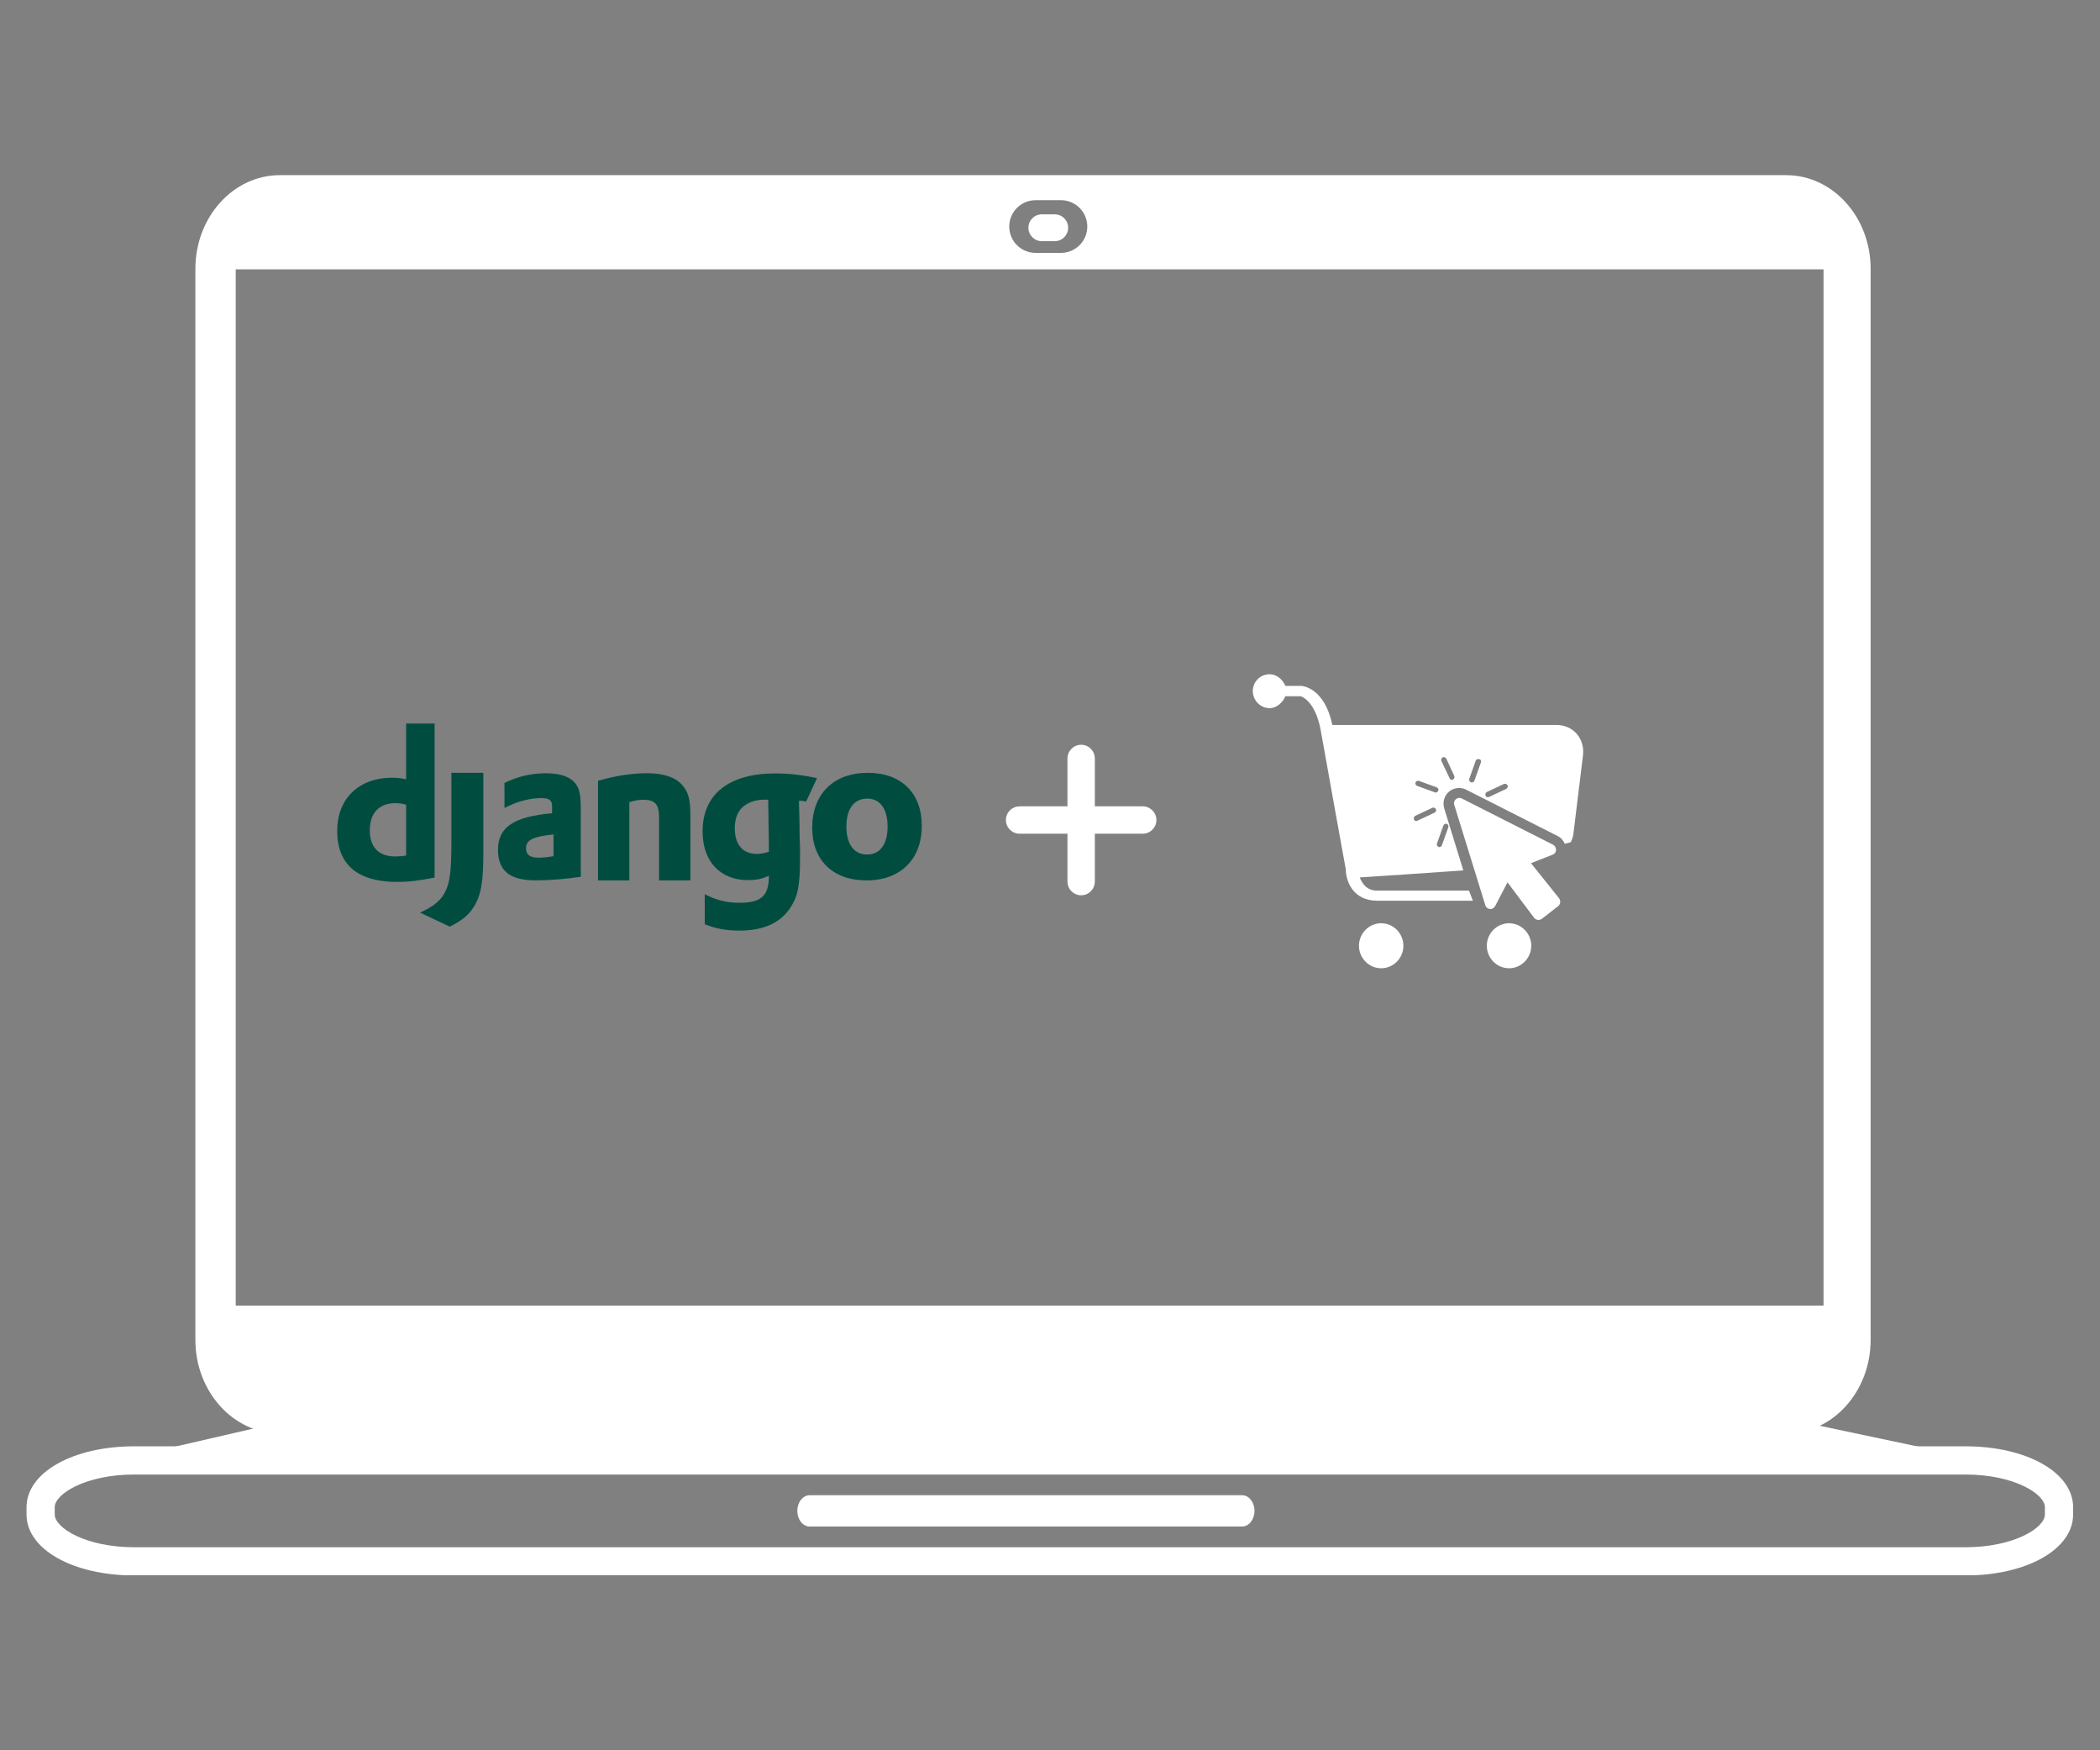 <?xml version="1.0" encoding="UTF-8"?>
<svg xmlns="http://www.w3.org/2000/svg" xmlns:xlink="http://www.w3.org/1999/xlink" width="450pt" height="375pt" viewBox="0 0 450 375" version="1.2">
<rect x="0" y="0" width="450" height="375" fill="#808080" stroke="none"/>
<defs>
<clipPath id="clip1">
  <path d="M 5.621 309 L 444.371 309 L 444.371 337.5 L 5.621 337.5 Z M 5.621 309 "/>
</clipPath>
<clipPath id="clip2">
  <path d="M 41 37.5 L 401 37.5 L 401 308 L 41 308 Z M 41 37.5 "/>
</clipPath>
<clipPath id="clip3">
  <path d="M 72.254 155 L 94 155 L 94 189 L 72.254 189 Z M 72.254 155 "/>
</clipPath>
<clipPath id="clip4">
  <path d="M 174 165 L 197.504 165 L 197.504 189 L 174 189 Z M 174 165 "/>
</clipPath>
<clipPath id="clip5">
  <path d="M 215.551 159.566 L 247.801 159.566 L 247.801 191.816 L 215.551 191.816 Z M 215.551 159.566 "/>
</clipPath>
<clipPath id="clip6">
  <path d="M 268.453 144.453 L 339.703 144.453 L 339.703 193 L 268.453 193 Z M 268.453 144.453 "/>
</clipPath>
<clipPath id="clip7">
  <path d="M 318 197 L 329 197 L 329 207.453 L 318 207.453 Z M 318 197 "/>
</clipPath>
<clipPath id="clip8">
  <path d="M 291 197 L 301 197 L 301 207.453 L 291 207.453 Z M 291 197 "/>
</clipPath>
</defs>
<g id="surface1">
<g clip-path="url(#clip1)" clip-rule="nonzero">
<path style=" stroke:none;fill-rule:nonzero;fill:rgb(100%,100%,100%);fill-opacity:1;" d="M 28.773 315.918 C 18.367 315.918 11.727 320.07 11.727 322.93 L 11.727 324.484 C 11.727 327.344 18.367 331.5 28.773 331.5 L 421.148 331.5 C 431.555 331.5 438.195 327.344 438.195 324.484 L 438.195 322.93 C 438.195 320.07 431.555 315.918 421.148 315.918 Z M 421.148 337.543 L 28.773 337.543 C 15.609 337.543 5.684 331.93 5.684 324.484 L 5.684 322.93 C 5.684 315.488 15.609 309.875 28.773 309.875 L 421.148 309.875 C 434.312 309.875 444.238 315.488 444.238 322.93 L 444.238 324.484 C 444.238 331.93 434.312 337.543 421.148 337.543 "/>
</g>
<path style=" stroke:none;fill-rule:nonzero;fill:rgb(100%,100%,100%);fill-opacity:1;" d="M 268.82 323.707 C 268.82 325.562 267.625 327.062 266.156 327.062 L 173.512 327.062 C 172.039 327.062 170.852 325.562 170.852 323.707 C 170.852 321.855 172.039 320.352 173.512 320.352 L 266.156 320.352 C 267.625 320.352 268.82 321.855 268.82 323.707 "/>
<path style=" stroke:none;fill-rule:nonzero;fill:rgb(100%,100%,100%);fill-opacity:1;" d="M 22.535 313.398 L 62.406 304.203 L 383.926 304.203 L 427.414 313.398 L 22.535 313.398 "/>
<g clip-path="url(#clip2)" clip-rule="nonzero">
<path style=" stroke:none;fill-rule:nonzero;fill:rgb(100%,100%,100%);fill-opacity:1;" d="M 390.758 279.734 L 50.512 279.734 L 50.512 57.711 L 390.758 57.711 Z M 221.914 42.891 L 227.348 42.891 C 230.465 42.891 232.992 45.418 232.992 48.535 C 232.992 51.652 230.465 54.18 227.348 54.18 L 221.914 54.18 C 218.793 54.18 216.266 51.652 216.266 48.535 C 216.266 45.418 218.793 42.891 221.914 42.891 Z M 382.742 37.527 L 59.977 37.527 C 49.973 37.527 41.867 46.516 41.867 57.598 L 41.867 287.059 C 41.867 298.145 49.973 307.129 59.977 307.129 L 382.742 307.129 C 392.742 307.129 400.852 298.145 400.852 287.059 L 400.852 57.598 C 400.852 46.516 392.742 37.527 382.742 37.527 "/>
</g>
<path style=" stroke:none;fill-rule:nonzero;fill:rgb(100%,100%,100%);fill-opacity:1;" d="M 228.891 48.797 C 228.891 50.383 227.602 51.672 226.012 51.672 L 223.246 51.672 C 221.66 51.672 220.371 50.383 220.371 48.797 C 220.371 47.207 221.66 45.922 223.246 45.922 L 226.012 45.922 C 227.602 45.922 228.891 47.207 228.891 48.797 "/>
<g clip-path="url(#clip3)" clip-rule="nonzero">
<path style=" stroke:none;fill-rule:evenodd;fill:rgb(0%,30.199%,25.099%);fill-opacity:1;" d="M 93.133 155.02 L 93.133 188.023 C 89.625 188.688 87.781 188.949 84.984 188.949 C 76.613 188.941 72.254 185.203 72.254 178.027 C 72.254 171.113 76.875 166.629 84.039 166.629 C 85.152 166.629 86 166.715 87.023 166.977 L 87.023 155.02 Z M 87.023 172.434 C 86.219 172.172 85.559 172.082 84.711 172.082 C 81.246 172.082 79.242 174.195 79.242 177.898 C 79.242 181.504 81.156 183.492 84.668 183.492 C 85.426 183.492 86.043 183.449 87.023 183.316 Z M 87.023 172.434 "/>
</g>
<path style=" stroke:none;fill-rule:evenodd;fill:rgb(0%,30.199%,25.099%);fill-opacity:1;" d="M 103.574 165.578 L 103.574 182.852 C 103.574 188.27 103.168 191.266 101.977 193.512 C 100.863 195.668 99.398 197.031 96.375 198.535 L 90.016 195.535 C 93.039 194.129 94.508 192.887 95.441 190.988 C 96.418 189.051 96.73 186.41 96.73 180.504 L 96.73 165.574 L 103.574 165.574 Z M 103.574 165.578 "/>
<path style=" stroke:none;fill-rule:evenodd;fill:rgb(0%,30.199%,25.099%);fill-opacity:1;" d="M 108.098 167.746 C 111.062 166.305 113.902 165.672 116.992 165.672 C 120.441 165.672 122.707 166.617 123.707 168.473 C 124.27 169.508 124.453 170.855 124.453 173.746 L 124.453 187.855 C 121.445 188.305 117.652 188.625 114.867 188.625 C 109.238 188.625 106.715 186.594 106.715 182.086 C 106.715 177.211 110.07 174.961 118.305 174.242 L 118.305 172.715 C 118.305 171.453 117.691 170.996 116 170.996 C 113.52 170.996 110.727 171.723 108.105 173.117 Z M 118.609 178.789 C 114.168 179.234 112.723 179.961 112.723 181.766 C 112.723 183.117 113.555 183.754 115.387 183.754 C 116.387 183.754 117.305 183.664 118.609 183.438 Z M 118.609 178.789 "/>
<path style=" stroke:none;fill-rule:evenodd;fill:rgb(0%,30.199%,25.099%);fill-opacity:1;" d="M 128.152 167.27 C 132.121 166.168 135.387 165.668 138.699 165.668 C 142.141 165.668 144.633 166.496 146.109 168.094 C 147.496 169.605 147.941 171.258 147.941 174.785 L 147.941 188.625 L 141.223 188.625 L 141.223 175.066 C 141.223 172.355 140.348 171.352 137.957 171.352 C 137.039 171.352 136.211 171.441 134.859 171.859 L 134.859 188.629 L 128.152 188.629 Z M 128.152 167.27 "/>
<path style=" stroke:none;fill-rule:evenodd;fill:rgb(0%,30.199%,25.099%);fill-opacity:1;" d="M 151.012 191.574 C 153.41 192.844 155.812 193.426 158.352 193.426 C 162.844 193.426 164.758 192.191 164.758 187.746 L 164.758 187.613 C 163.426 188.285 162.082 188.566 160.309 188.566 C 154.301 188.566 150.551 184.531 150.551 178.137 C 150.551 170.195 156.137 165.707 166.141 165.707 C 169.082 165.707 171.797 166.023 175.086 166.707 L 172.738 171.742 C 170.914 171.383 172.59 171.688 171.215 171.555 L 171.215 172.285 L 171.305 175.234 L 171.348 179.047 C 171.395 180 171.395 180.953 171.438 181.906 L 171.438 183.812 C 171.438 189.801 170.941 191.984 169.477 194.305 C 167.344 197.703 163.648 199.387 158.395 199.387 C 155.723 199.387 153.41 198.98 151.012 198.023 Z M 164.625 171.336 L 163.906 171.336 C 162.574 171.289 161.016 171.648 159.945 172.332 C 158.305 173.285 157.457 175.016 157.457 177.461 C 157.457 180.949 159.148 182.945 162.176 182.945 C 163.109 182.945 163.867 182.766 164.75 182.496 L 164.75 180.086 C 164.75 179.27 164.707 178.359 164.707 177.406 L 164.664 174.188 L 164.617 171.875 L 164.617 171.336 Z M 164.625 171.336 "/>
<g clip-path="url(#clip4)" clip-rule="nonzero">
<path style=" stroke:none;fill-rule:evenodd;fill:rgb(0%,30.199%,25.099%);fill-opacity:1;" d="M 185.957 165.578 C 193.141 165.578 197.527 169.91 197.527 176.926 C 197.527 184.121 192.957 188.629 185.668 188.629 C 178.477 188.629 174.039 184.297 174.039 177.328 C 174.051 170.09 178.625 165.578 185.957 165.578 Z M 185.809 183.082 C 188.566 183.082 190.195 180.895 190.195 177.094 C 190.195 173.34 188.609 171.105 185.855 171.105 C 183 171.105 181.371 173.293 181.371 177.094 C 181.375 180.895 183.012 183.082 185.809 183.082 Z M 185.809 183.082 "/>
</g>
<g clip-path="url(#clip5)" clip-rule="nonzero">
<path style=" stroke:none;fill-rule:nonzero;fill:rgb(100%,100%,100%);fill-opacity:1;" d="M 231.664 159.566 C 231.672 159.566 231.68 159.566 231.688 159.566 C 232.488 159.57 233.219 159.898 233.746 160.426 C 234.277 160.957 234.605 161.691 234.605 162.5 L 234.605 172.758 L 244.867 172.758 C 245.676 172.758 246.406 173.09 246.938 173.621 C 247.469 174.148 247.797 174.879 247.801 175.68 C 247.801 175.688 247.801 175.695 247.801 175.707 C 247.797 176.508 247.469 177.234 246.938 177.762 C 246.41 178.293 245.676 178.621 244.867 178.621 L 244.867 178.625 L 234.605 178.625 L 234.605 188.883 C 234.605 189.691 234.277 190.426 233.746 190.957 C 233.219 191.484 232.488 191.812 231.688 191.816 C 231.676 191.816 231.668 191.816 231.66 191.816 C 230.859 191.812 230.133 191.484 229.605 190.957 C 229.074 190.426 228.746 189.691 228.746 188.883 L 228.742 188.883 L 228.742 178.625 L 218.48 178.625 C 217.676 178.625 216.941 178.293 216.41 177.762 C 215.883 177.234 215.555 176.504 215.551 175.703 C 215.551 175.695 215.551 175.688 215.551 175.676 C 215.555 174.875 215.883 174.148 216.41 173.621 C 216.941 173.09 217.676 172.762 218.48 172.762 L 218.48 172.758 L 228.742 172.758 L 228.742 162.5 C 228.742 161.691 229.074 160.957 229.605 160.426 C 230.133 159.898 230.859 159.57 231.664 159.566 "/>
</g>
<g clip-path="url(#clip6)" clip-rule="nonzero">
<path style=" stroke:none;fill-rule:nonzero;fill:rgb(100%,100%,100%);fill-opacity:1;" d="M 333.496 155.324 L 285.508 155.324 C 283.848 147.504 279.309 147.004 278.922 146.949 L 275.434 146.949 C 274.879 145.621 273.605 144.453 272.059 144.453 C 270.062 144.453 268.461 146.062 268.461 148.059 C 268.461 150.055 270.062 151.719 272.059 151.719 C 273.605 151.719 274.879 150.5 275.434 149.168 L 278.699 149.168 C 278.809 149.168 281.855 150.113 283.016 156.488 C 284.512 164.973 288.387 186.27 288.387 186.27 C 288.387 188.656 289.824 192.98 295.137 192.98 L 315.617 192.98 L 314.785 190.816 L 295.082 190.816 C 292.812 190.816 291.816 189.152 291.375 187.988 C 294.973 187.766 304.824 187.102 313.516 186.492 L 313.57 186.492 L 309.473 173.184 C 309.086 171.906 309.473 170.52 310.469 169.633 C 311.465 168.746 313.016 168.578 314.18 169.188 L 333.773 179.117 C 334.492 179.449 334.988 180.059 335.32 180.781 L 336.594 180.445 C 337.039 179.504 337.148 178.84 337.148 178.727 L 339.195 161.98 C 339.695 158.266 337.148 155.324 333.496 155.324 Z M 303.328 167.637 C 303.441 167.359 303.773 167.191 304.051 167.305 L 307.867 168.691 C 308.145 168.801 308.312 169.133 308.199 169.41 C 308.09 169.633 307.867 169.801 307.648 169.801 C 307.59 169.801 307.535 169.801 307.426 169.742 L 303.605 168.355 C 303.387 168.246 303.219 167.914 303.328 167.637 Z M 307.371 174.125 L 303.719 175.844 C 303.66 175.898 303.551 175.898 303.496 175.898 C 303.273 175.898 303.055 175.789 302.996 175.566 C 302.887 175.289 302.996 174.957 303.273 174.789 L 306.926 173.07 C 307.203 172.961 307.535 173.07 307.703 173.348 C 307.812 173.625 307.703 174.016 307.371 174.125 Z M 310.027 176.508 C 310.305 176.621 310.469 176.953 310.359 177.23 L 308.977 181.113 C 308.863 181.336 308.699 181.5 308.422 181.5 C 308.367 181.5 308.312 181.5 308.254 181.445 C 307.98 181.336 307.812 181 307.922 180.723 L 309.309 176.844 C 309.418 176.566 309.75 176.398 310.027 176.508 Z M 311.355 167.027 C 311.301 167.082 311.188 167.082 311.133 167.082 C 310.914 167.082 310.691 166.969 310.637 166.75 L 308.863 163.031 C 308.754 162.754 308.863 162.422 309.141 162.258 C 309.418 162.145 309.75 162.258 309.918 162.535 L 311.633 166.25 C 311.742 166.527 311.633 166.859 311.355 167.027 Z M 317.332 163.367 L 315.949 167.246 C 315.84 167.469 315.672 167.637 315.395 167.637 C 315.34 167.637 315.285 167.637 315.176 167.582 C 314.898 167.469 314.73 167.137 314.844 166.859 L 316.227 162.977 C 316.336 162.699 316.668 162.535 316.945 162.645 C 317.332 162.699 317.445 163.031 317.332 163.367 Z M 322.758 169.023 L 319.105 170.742 C 318.992 170.797 318.938 170.797 318.828 170.797 C 318.605 170.797 318.383 170.688 318.328 170.465 C 318.219 170.188 318.328 169.855 318.605 169.688 L 322.258 167.969 C 322.535 167.859 322.867 167.969 323.035 168.246 C 323.199 168.523 323.035 168.855 322.758 169.023 Z M 322.758 169.023 "/>
</g>
<path style=" stroke:none;fill-rule:nonzero;fill:rgb(100%,100%,100%);fill-opacity:1;" d="M 328.07 184.938 L 332.719 183.109 C 333.164 182.941 333.441 182.555 333.441 182.109 C 333.441 181.668 333.219 181.223 332.832 181 L 313.238 171.074 C 312.852 170.852 312.352 170.906 311.965 171.242 C 311.633 171.52 311.465 172.016 311.633 172.461 L 318.273 193.922 C 318.383 194.367 318.773 194.699 319.27 194.754 C 319.715 194.809 320.156 194.531 320.379 194.145 L 323.035 189.043 L 328.734 196.641 C 328.902 196.863 329.18 197.027 329.512 197.086 C 329.566 197.086 329.621 197.086 329.676 197.086 C 329.898 197.086 330.176 197.027 330.395 196.863 L 333.883 194.145 C 334.105 193.98 334.27 193.703 334.324 193.367 C 334.379 193.035 334.27 192.758 334.105 192.48 Z M 328.07 184.938 "/>
<g clip-path="url(#clip7)" clip-rule="nonzero">
<path style=" stroke:none;fill-rule:nonzero;fill:rgb(100%,100%,100%);fill-opacity:1;" d="M 323.367 197.805 C 320.766 197.805 318.605 199.969 318.605 202.629 C 318.605 205.293 320.766 207.453 323.367 207.453 C 325.969 207.453 328.125 205.293 328.125 202.629 C 328.125 199.969 325.969 197.805 323.367 197.805 Z M 323.367 197.805 "/>
</g>
<g clip-path="url(#clip8)" clip-rule="nonzero">
<path style=" stroke:none;fill-rule:nonzero;fill:rgb(100%,100%,100%);fill-opacity:1;" d="M 295.969 197.805 C 293.367 197.805 291.207 199.969 291.207 202.629 C 291.207 205.293 293.367 207.453 295.969 207.453 C 298.57 207.453 300.727 205.293 300.727 202.629 C 300.727 199.969 298.57 197.805 295.969 197.805 Z M 295.969 197.805 "/>
</g>
</g>
</svg>
